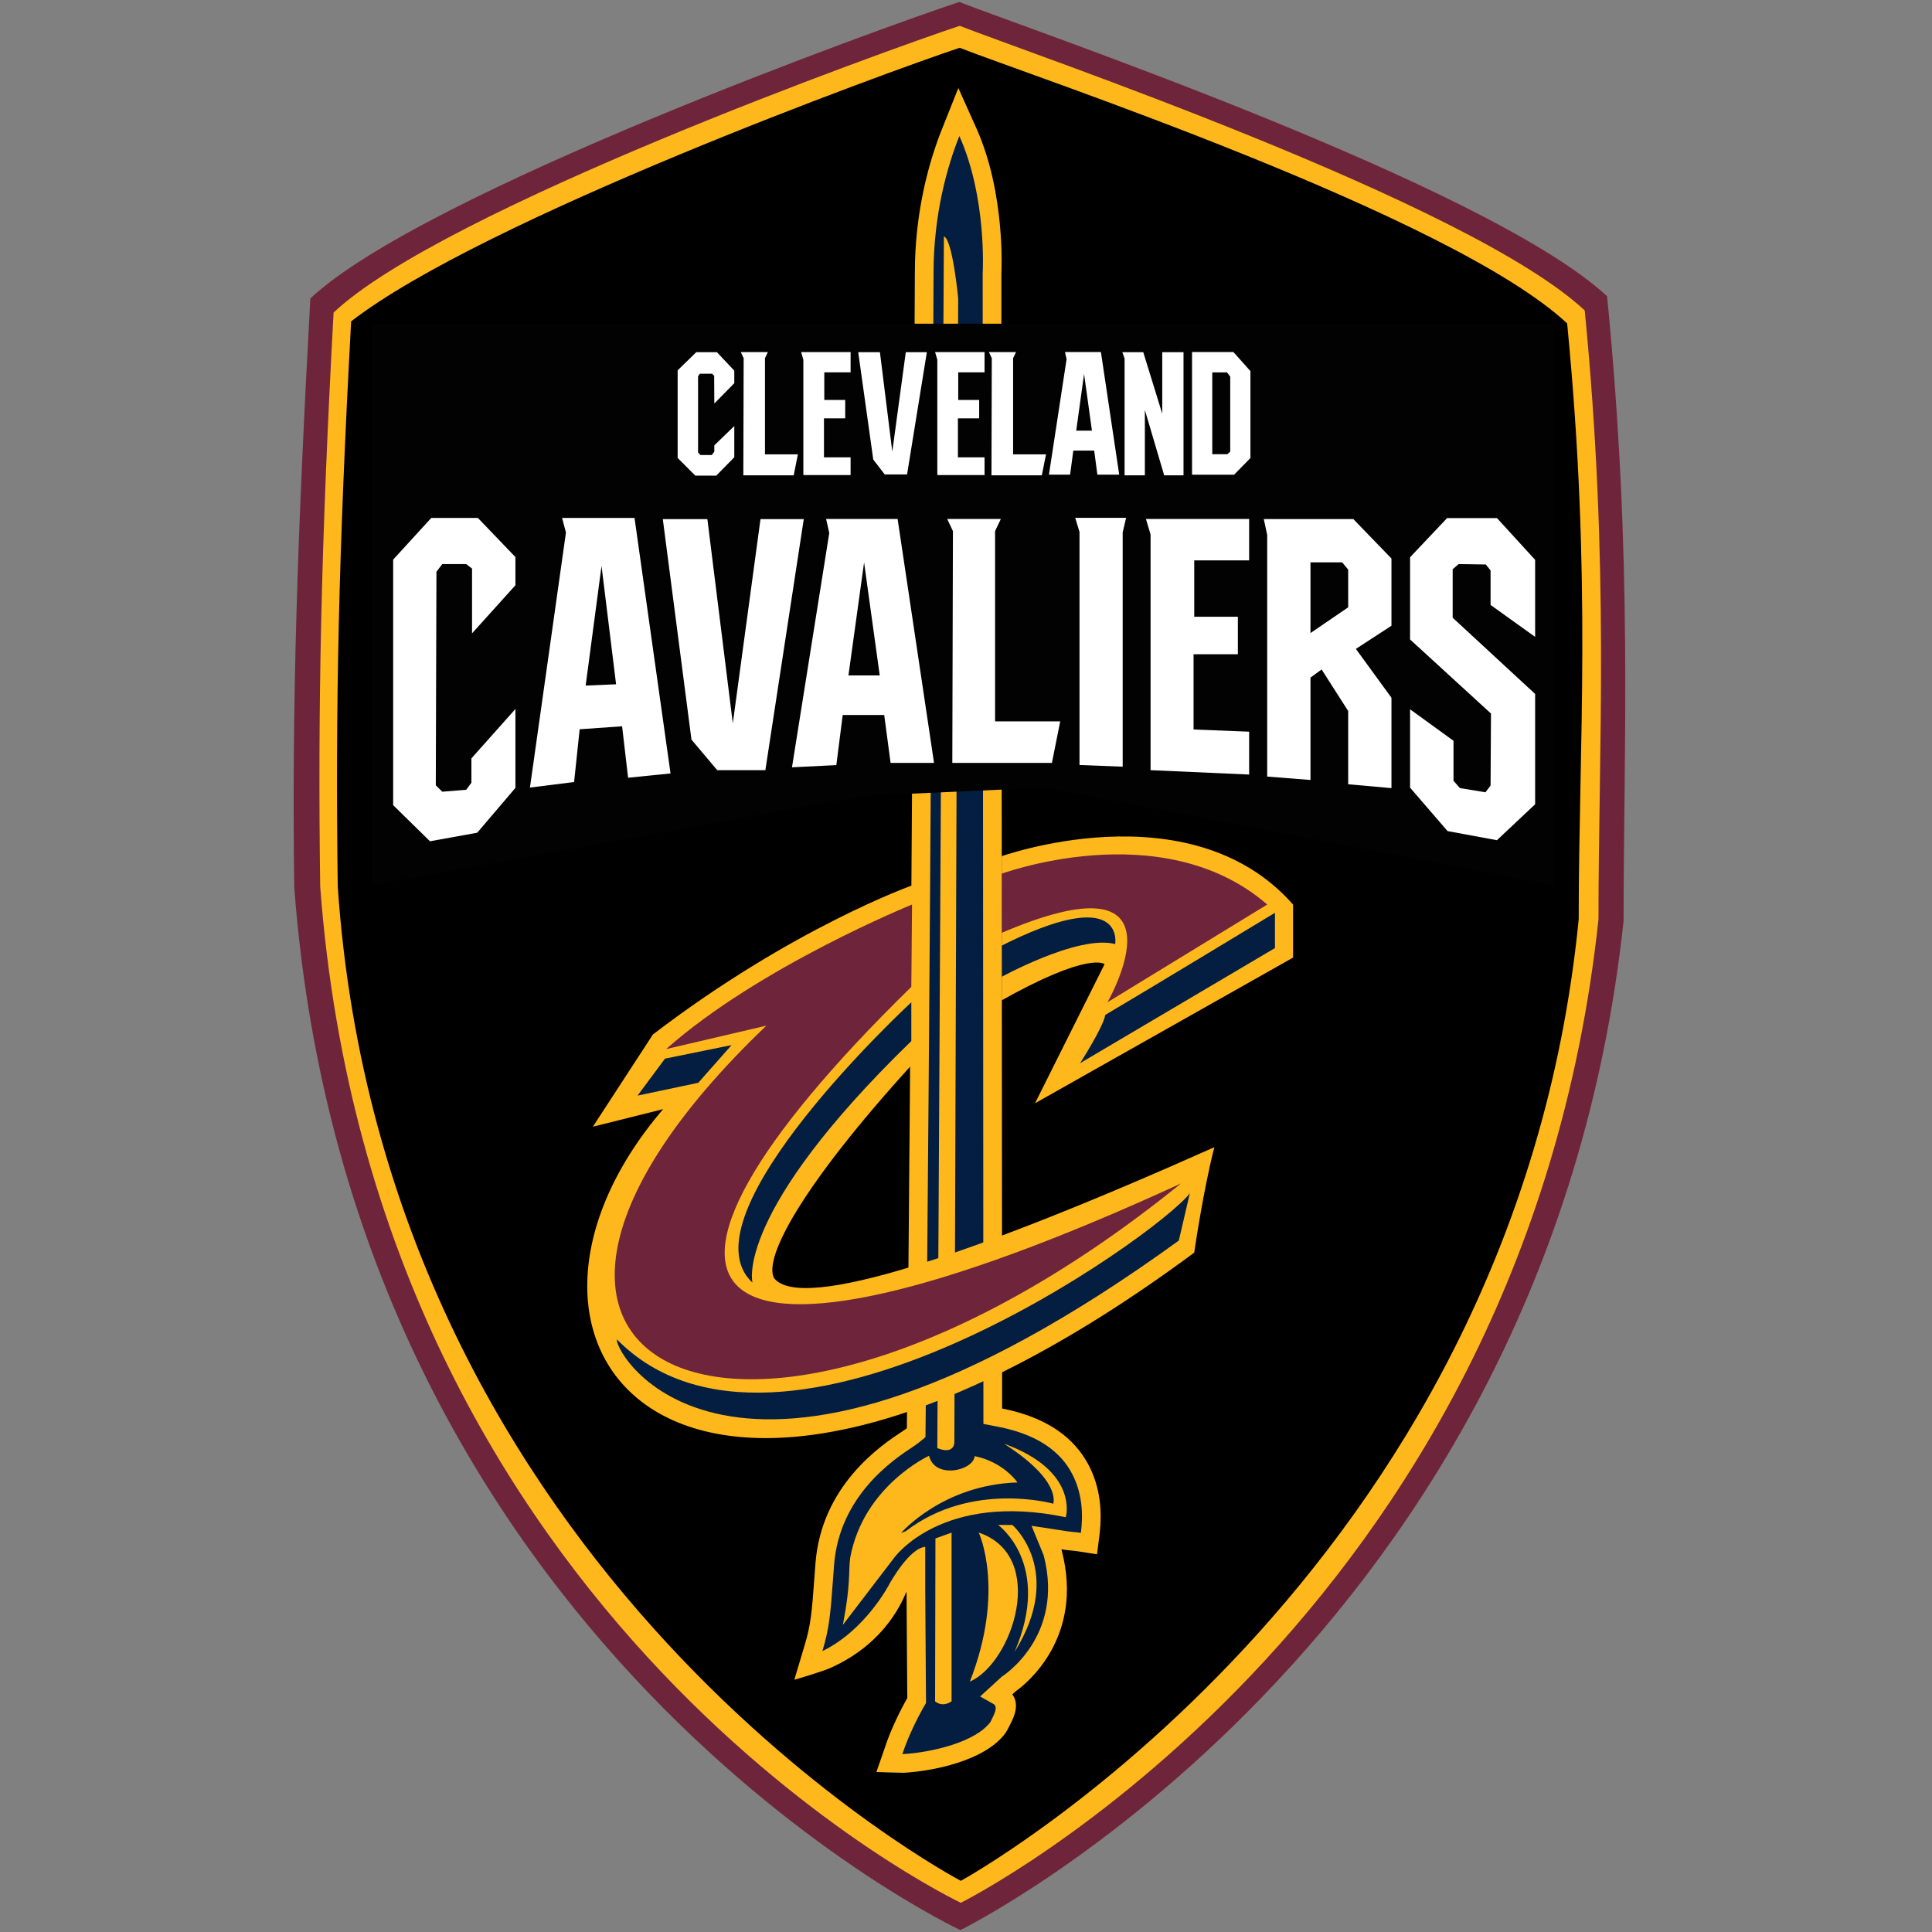 <?xml version="1.0" encoding="UTF-8"?>
<svg width="60px" height="60px" viewBox="0 0 60 60" version="1.1" xmlns="http://www.w3.org/2000/svg" xmlns:xlink="http://www.w3.org/1999/xlink">
    <rect x="0" y="0" width="60" height="60" fill="#808080" stroke="none"/>
    <!-- Generator: Sketch 43.2 (39069) - http://www.bohemiancoding.com/sketch -->
    <title>Slice</title>
    <desc>Created with Sketch.</desc>
    <defs></defs>
    <g id="Page-1" stroke="none" stroke-width="1" fill="none" fill-rule="evenodd">
        <g id="CLE" transform="translate(9, 0)" fill-rule="nonzero">
            <g id="g10" transform="translate(20.822, 30.009) scale(-1, 1) rotate(-180) translate(-20.822, -30.009) translate(0.023, 0.029)">
                <g id="g1282" transform="translate(0.014, 0.007)">
                    <g id="g20" transform="translate(0.021, 0.041)" fill="#6E253C">
                        <path d="M20.733,59.88 C18.426,59.119 4.081,53.958 0.58,50.673 C0.171,43.205 0.003,38.022 0.08,32.384 C1.853,8.832 20.767,0 20.767,0 C20.767,0 38.954,8.923 41.364,31.338 C41.364,36.885 41.658,42.525 40.852,50.741 C37.135,54.185 22.972,59.005 20.733,59.88" id="path22"></path>
                    </g>
                    <g id="g1205" transform="translate(0.818, 0.818)">
                        <g id="g24" transform="translate(0.034, 0.05)" fill="#FFB81C">
                            <path d="M19.915,58.312 C17.681,57.569 3.86,52.608 0.471,49.407 C0.075,42.128 -0.02,37.077 0.055,31.582 C1.772,8.628 19.95,0.021 19.95,0.021 C19.95,0.021 37.419,8.717 39.753,30.563 C39.753,35.969 40.105,41.465 39.326,49.473 C35.727,52.83 22.083,57.459 19.915,58.312" id="path26"></path>
                        </g>
                        <path d="M19.948,57.68 C17.714,56.937 5.136,52.351 1.05,49.184 C0.654,41.906 0.56,37.127 0.634,31.632 C2.101,10.147 19.984,0.753 19.984,0.753 C19.984,0.753 37.156,10.146 39.173,30.613 C39.172,36.019 39.593,41.114 38.814,49.121 C35.215,52.478 22.116,56.827 19.948,57.68" id="path30" fill="#000000"></path>
                        <g id="g32" transform="translate(21.146, 24.901)" fill="#FFB81C">
                            <path d="M0,7.638 C0,7.638 5.939,9.821 9.156,6.172 L9.156,4.524 L1.142,0 L3.302,4.319 C3.302,4.319 2.847,4.751 0,3.137 L0,7.638 Z" id="path34"></path>
                        </g>
                        <g id="g36" transform="translate(21.112, 28.004)" fill="#6E253C">
                            <path d="M8.389,3.069 L3.427,0.034 C3.427,0.034 6.172,4.808 0.034,2.144 L0.034,3.99 C0.034,3.99 5.098,5.916 8.389,3.069" id="path38"></path>
                        </g>
                        <g id="g40" transform="translate(21.095, 28.754)" fill="#041E42">
                            <path d="M3.683,1.091 C3.683,1.091 4.024,3.018 0.051,0.989 L0.051,0.017 C0.051,0.017 2.523,1.398 3.683,1.091" id="path42"></path>
                        </g>
                        <g id="g44" transform="translate(14.786, 4.099)" fill="#041E42">
                            <path d="M6.479,11.321 L6.456,46.558 C6.456,46.558 6.661,49.923 5.104,52.094 C5.104,52.094 3.771,49.923 3.771,46.581 C3.771,45.265 3.66,23.381 3.522,10.709 C3.259,10.493 0.887,9.253 0.682,6.496 C0.537,4.537 0.637,4.604 0.057,2.989 C2.376,3.274 3.512,5.638 3.512,5.638 L3.535,2.33 C3.535,2.33 2.728,0.932 2.683,0.046 C3.41,-0.159 7.377,0.307 6.706,2.501 C6.706,2.501 9.037,3.997 8.264,6.976 C8.767,6.888 9.389,6.809 9.389,6.809 C9.389,6.809 10.367,10.526 6.479,11.321" id="path46"></path>
                        </g>
                        <g id="g48" transform="translate(14.779, 4.058)" fill="#FFB81C">
                            <path d="M8.934,7.502 C8.786,7.526 8.583,7.534 8.414,7.566 L7.402,7.72 L7.779,6.803 C8.436,4.27 6.499,3.049 6.479,3.037 L5.805,2.42 L6.233,2.179 C6.355,2.079 6.257,1.893 6.127,1.631 C5.673,1.009 4.303,0.678 3.39,0.63 C3.569,1.19 3.896,1.823 4.045,2.082 L4.124,2.218 L4.1,5.684 C4.1,5.684 4.1,6.717 4.1,7.066 C3.605,7.032 3.001,5.937 3.001,5.937 C2.992,5.92 2.257,4.482 0.906,3.83 C1.119,4.534 1.156,4.957 1.242,6.139 L1.268,6.495 C1.429,8.658 3.129,9.785 3.688,10.155 C3.783,10.218 3.846,10.26 3.898,10.303 L4.107,10.474 L4.11,10.744 C4.248,23.384 4.358,45.153 4.358,46.622 C4.358,48.491 4.801,49.983 5.16,50.883 C6.015,48.975 5.887,46.662 5.885,46.635 L5.884,46.617 L5.907,10.885 L6.376,10.794 C7.44,10.586 8.186,10.137 8.592,9.46 C9.01,8.763 8.999,8.01 8.934,7.502 M9.089,9.758 C8.595,10.582 7.72,11.122 6.487,11.363 L6.464,46.6 C6.467,46.648 6.6,49.087 5.689,51.121 L5.128,52.373 L4.621,51.098 C4.236,50.132 3.778,48.571 3.778,46.622 C3.778,45.153 3.668,23.389 3.53,10.751 C3.5,10.726 3.444,10.69 3.368,10.639 C2.75,10.23 0.872,8.985 0.69,6.537 L0.664,6.182 C0.578,5.003 0.544,4.635 0.351,3.999 L0.034,2.938 C0.034,2.938 0.888,3.187 1.158,3.308 C2.94,4.104 3.429,5.501 3.513,5.664 C3.515,5.669 3.518,5.673 3.52,5.678 L3.543,2.372 C3.372,2.074 3.03,1.41 2.838,0.806 L2.583,0.075 L3.421,0.051 C4.298,0.097 5.955,0.41 6.595,1.289 C6.603,1.299 6.649,1.379 6.658,1.396 C6.778,1.637 7.081,2.11 6.805,2.486 L6.91,2.582 C7.267,2.833 9.034,4.273 8.34,6.949 L8.33,6.987 L8.328,6.992 C8.444,6.972 8.561,6.96 8.665,6.95 C8.733,6.943 8.797,6.937 8.844,6.929 L9.435,6.836 L9.51,7.429 C9.623,8.321 9.481,9.105 9.089,9.758" id="path50"></path>
                        </g>
                        <g id="g52" transform="translate(19.254, 14.108)" fill="#FFB81C">
                            <path d="M0.205,37.715 L0,0.085 C0,0.085 0.477,-0.136 0.529,0.239 L0.648,35.788 C0.648,35.788 0.477,37.613 0.205,37.715" id="path54"></path>
                        </g>
                        <g id="g56" transform="translate(16.27, 8.703)" fill="#FFB81C">
                            <path d="M2.728,5.251 C2.728,5.251 0.688,4.319 0.278,2.08 C0.222,1.657 0.301,1.283 0.051,0 L1.642,2.08 C1.642,2.08 3.109,4.149 6.974,3.342 C6.974,3.342 7.4,4.774 5.053,5.627 C6.837,4.484 6.587,3.797 6.587,3.762 C6.587,3.762 4.054,4.48 2.008,2.911 L1.858,2.853 C1.858,2.853 3.154,4.353 5.473,4.422 C5.473,4.422 5.052,5.054 4.143,5.24 C4.109,4.785 2.904,4.513 2.728,5.251" id="path58"></path>
                        </g>
                        <g id="g60" transform="translate(20.2, 6.93)" fill="#FFB81C">
                            <path d="M0.341,4.638 C0.341,4.638 1.179,2.853 0.065,0.011 C1.384,0.58 2.501,3.904 0.341,4.638" id="path62"></path>
                        </g>
                        <g id="g64" transform="translate(21.141, 7.85)" fill="#FFB81C">
                            <path d="M0,3.956 L0.443,3.956 C0.443,3.956 2.089,2.538 0.512,0.011 C1.694,2.751 0,3.956 0,3.956" id="path66"></path>
                        </g>
                        <g id="g68" transform="translate(19.151, 6.18)" fill="#FFB81C">
                            <path d="M0.546,5.388 L0.045,5.206 L0.034,0.148 C0.034,0.148 0.239,-0.057 0.546,0.148 L0.546,5.388 Z" id="path70"></path>
                        </g>
                        <g id="g72" transform="translate(23.67, 26.111)" fill="#041E42">
                            <path d="M6.07,4.706 L6.07,3.61 L0.017,0.034 C0.017,0.034 0.733,1.142 0.801,1.535 C1.705,2.063 6.07,4.706 6.07,4.706" id="path74"></path>
                        </g>
                        <path d="M18.492,31.675 C18.492,31.675 14.764,30.357 10.422,27.038 L8.557,24.173 L10.74,24.719 C4.352,17.262 11.308,8.464 27.233,20.263 C27.233,20.263 27.506,22.173 27.858,23.537 C20.379,20.195 15.014,18.399 14.183,19.473 C13.854,20.104 15.05,22.349 18.469,26.105 L18.492,31.675 Z" id="path78" fill="#FFB81C"></path>
                        <g id="g80" transform="translate(9.194, 16.285)" fill="#6E253C">
                            <path d="M1.637,10.298 L4.751,11.026 C-6.456,0.318 4.15,-4.798 17.63,6.127 C2.273,-0.932 -0.739,2.455 9.253,12.231 L9.275,14.788 C9.275,14.788 4.535,12.867 1.637,10.298" id="path82"></path>
                        </g>
                        <g id="g84" transform="translate(9.91, 25.128)" fill="#041E42">
                            <polygon id="path86" points="0.887 1.159 2.955 1.58 1.921 0.409 0.034 0.011"></polygon>
                        </g>
                        <g id="g88" transform="translate(13.059, 19.308)" fill="#041E42">
                            <path d="M5.388,8.73 C5.388,8.73 -1.796,2.091 0.455,0.023 C0.455,0.023 -0.136,2.16 5.388,7.525 L5.388,8.73 Z" id="path90"></path>
                        </g>
                        <g id="g92" transform="translate(9.296, 15.08)" fill="#041E42">
                            <path d="M17.8,7.025 C16.811,5.729 5.081,-2.66 0.007,2.489 C-0.068,2.012 3.683,-4.433 17.459,5.558 L17.8,7.025 Z" id="path94"></path>
                        </g>
                        <g id="g96" transform="translate(1.669, 31.652)" fill="#020202">
                            <polygon id="path98" points="16.777 17.459 0.023 17.459 0.023 0.023 15.277 2.796 20.961 3.053 36.715 0.023 36.715 17.459"></polygon>
                        </g>
                        <g id="g100" transform="translate(11.17, 44.382)" fill="#FFFFFF">
                            <polygon id="path102" points="1.159 2.251 1.779 2.881 1.779 3.271 1.239 3.845 0.599 3.845 0.02 3.281 0.02 0.561 0.569 0.011 1.219 0.011 1.779 0.581 1.779 1.551 1.159 0.951 1.159 0.756 1.079 0.651 0.729 0.651 0.654 0.731 0.654 3.096 0.709 3.176 1.089 3.176 1.154 3.111"></polygon>
                        </g>
                        <g id="g104" transform="translate(13.15, 44.343)" fill="#FFFFFF">
                            <polygon id="path106" points="0 3.887 0.842 3.887 0.752 3.697 0.752 0.711 1.774 0.711 1.644 0.059 0.08 0.059 0.09 3.697"></polygon>
                        </g>
                        <g id="g108" transform="translate(19.561, 35.409)" fill="#FFFFFF">
                            <polygon id="path110" points="0 7.638 1.666 7.638 1.487 7.262 1.487 1.352 3.51 1.352 3.252 0.063 0.159 0.063 0.178 7.262"></polygon>
                        </g>
                        <g id="g112" transform="translate(20.856, 44.343)" fill="#FFFFFF">
                            <polygon id="path114" points="0 3.887 0.842 3.887 0.752 3.697 0.752 0.711 1.774 0.711 1.644 0.059 0.08 0.059 0.09 3.697"></polygon>
                        </g>
                        <g id="g116" transform="translate(15.025, 44.343)" fill="#FFFFFF">
                            <polygon id="path118" points="0 3.887 0.069 3.651 0.069 0.067 1.536 0.067 1.536 0.618 0.709 0.618 0.709 1.829 1.369 1.829 1.369 2.401 0.719 2.401 0.719 3.257 1.536 3.257 1.536 3.887"></polygon>
                        </g>
                        <g id="g120" transform="translate(25.733, 35.068)" fill="#FFFFFF">
                            <polygon id="path122" points="0 7.979 0.144 7.497 0.144 0.178 3.205 0.042 3.205 1.373 1.479 1.441 1.479 3.777 2.855 3.777 2.855 4.943 1.5 4.943 1.5 6.693 3.205 6.693 3.205 7.979"></polygon>
                        </g>
                        <g id="g124" transform="translate(19.185, 44.343)" fill="#FFFFFF">
                            <polygon id="path126" points="0 3.887 0.069 3.651 0.069 0.067 1.536 0.067 1.536 0.618 0.709 0.618 0.709 1.829 1.369 1.829 1.369 2.401 0.719 2.401 0.719 3.257 1.536 3.257 1.536 3.887"></polygon>
                        </g>
                        <g id="g128" transform="translate(16.798, 44.407)" fill="#FFFFFF">
                            <polygon id="path130" points="0 3.819 0.674 3.819 1.058 0.731 1.477 3.819 2.131 3.819 1.517 0.023 0.823 0.023 0.467 0.485"></polygon>
                        </g>
                        <g id="g132" transform="translate(10.729, 35.2)" fill="#FFFFFF">
                            <polygon id="path134" points="0 7.843 1.384 7.843 2.174 1.499 3.034 7.843 4.378 7.843 3.185 0.046 1.69 0.046 0.89 0.995"></polygon>
                        </g>
                        <g id="g136" transform="translate(22.681, 44.357)" fill="#FFFFFF">
                            <path d="M0.887,1.432 L1.131,3.196 L1.375,1.432 L0.887,1.432 Z M1.654,3.874 L0.538,3.874 L0.588,3.655 L0.04,0.067 L0.697,0.067 L0.797,0.814 L1.445,0.814 L1.544,0.067 L2.222,0.067 L1.654,3.874 Z" id="path138"></path>
                        </g>
                        <g id="g140" transform="translate(14.721, 35.324)" fill="#FFFFFF">
                            <path d="M1.773,2.864 L2.259,6.374 L2.745,2.864 L1.773,2.864 Z M3.3,7.723 L1.079,7.723 L1.178,7.287 L0.02,0.011 L1.397,0.079 L1.595,1.635 L2.884,1.635 L3.082,0.148 L4.431,0.148 L3.3,7.723 Z" id="path142"></path>
                        </g>
                        <g id="g144" transform="translate(25, 44.339)" fill="#FFFFFF">
                            <polygon id="path146" points="0 3.887 0.07 3.693 0.07 0.063 0.7 0.063 0.7 2.093 1.3 0.063 1.9 0.063 1.9 3.887 1.24 3.887 1.24 1.975 0.65 3.887"></polygon>
                        </g>
                        <g id="g148" transform="translate(27.123, 44.388)" fill="#FFFFFF">
                            <path d="M1.228,0.75 L1.138,0.671 L0.67,0.671 L0.67,3.211 L1.128,3.211 L1.228,3.081 L1.228,0.75 Z M1.327,3.843 L0.042,3.843 L0.042,0.033 L1.347,0.033 L1.855,0.551 L1.855,3.251 L1.327,3.843 Z" id="path150"></path>
                        </g>
                        <g id="g152" transform="translate(2.35, 33.016)" fill="#FFFFFF">
                            <polygon id="path154" points="2.455 6.479 3.802 7.972 3.802 8.848 2.636 10.063 1.189 10.063 0.005 8.769 0.005 1.143 1.148 0.022 2.616 0.287 3.802 1.68 3.802 4.129 2.435 2.596 2.435 1.84 2.274 1.621 1.53 1.561 1.329 1.76 1.349 8.391 1.53 8.63 2.274 8.63 2.455 8.49"></polygon>
                        </g>
                        <g id="g156" transform="translate(6.56, 34.668)" fill="#FFFFFF">
                            <path d="M1.773,3.205 L2.266,6.92 L2.718,3.245 L1.773,3.205 Z M3.291,8.411 L1.041,8.411 L1.161,7.958 L0.043,0.037 L1.414,0.21 L1.587,1.848 L2.905,1.941 L3.091,0.343 L4.409,0.476 L3.291,8.411 Z" id="path158"></path>
                        </g>
                        <g id="g160" transform="translate(23.537, 35.307)" fill="#FFFFFF">
                            <polygon id="path162" points="0 7.775 0.133 7.337 0.133 0.099 1.474 0.047 1.474 7.323 1.58 7.775"></polygon>
                        </g>
                        <g id="g164" transform="translate(29.354, 34.642)" fill="#FFFFFF">
                            <path d="M2.66,5.661 L1.489,4.862 L1.489,7.058 L2.474,7.058 L2.66,6.831 L2.66,5.661 Z M4.004,7.177 L2.819,8.402 L0.039,8.402 L0.145,7.909 L0.145,0.405 L1.489,0.299 L1.489,3.479 L1.835,3.731 L2.66,2.441 L2.66,0.166 L4.004,0.046 L4.004,2.853 L2.899,4.37 L4.004,5.089 L4.004,7.177 Z" id="path166"></path>
                        </g>
                        <g id="g168" transform="translate(33.906, 33.049)" fill="#FFFFFF">
                            <polygon id="path170" points="2.728 10.026 1.181 10.026 0.03 8.809 0.03 6.256 2.543 3.955 2.53 1.72 2.371 1.509 1.577 1.641 1.379 1.866 1.379 3.109 0.03 4.087 0.03 1.654 1.194 0.305 2.728 0.022 3.914 1.138 3.914 4.564 1.353 6.931 1.353 8.438 1.538 8.597 2.384 8.584 2.53 8.399 2.53 7.328 3.914 6.336 3.914 8.729"></polygon>
                        </g>
                    </g>
                </g>
            </g>
        </g>
    </g>
</svg>